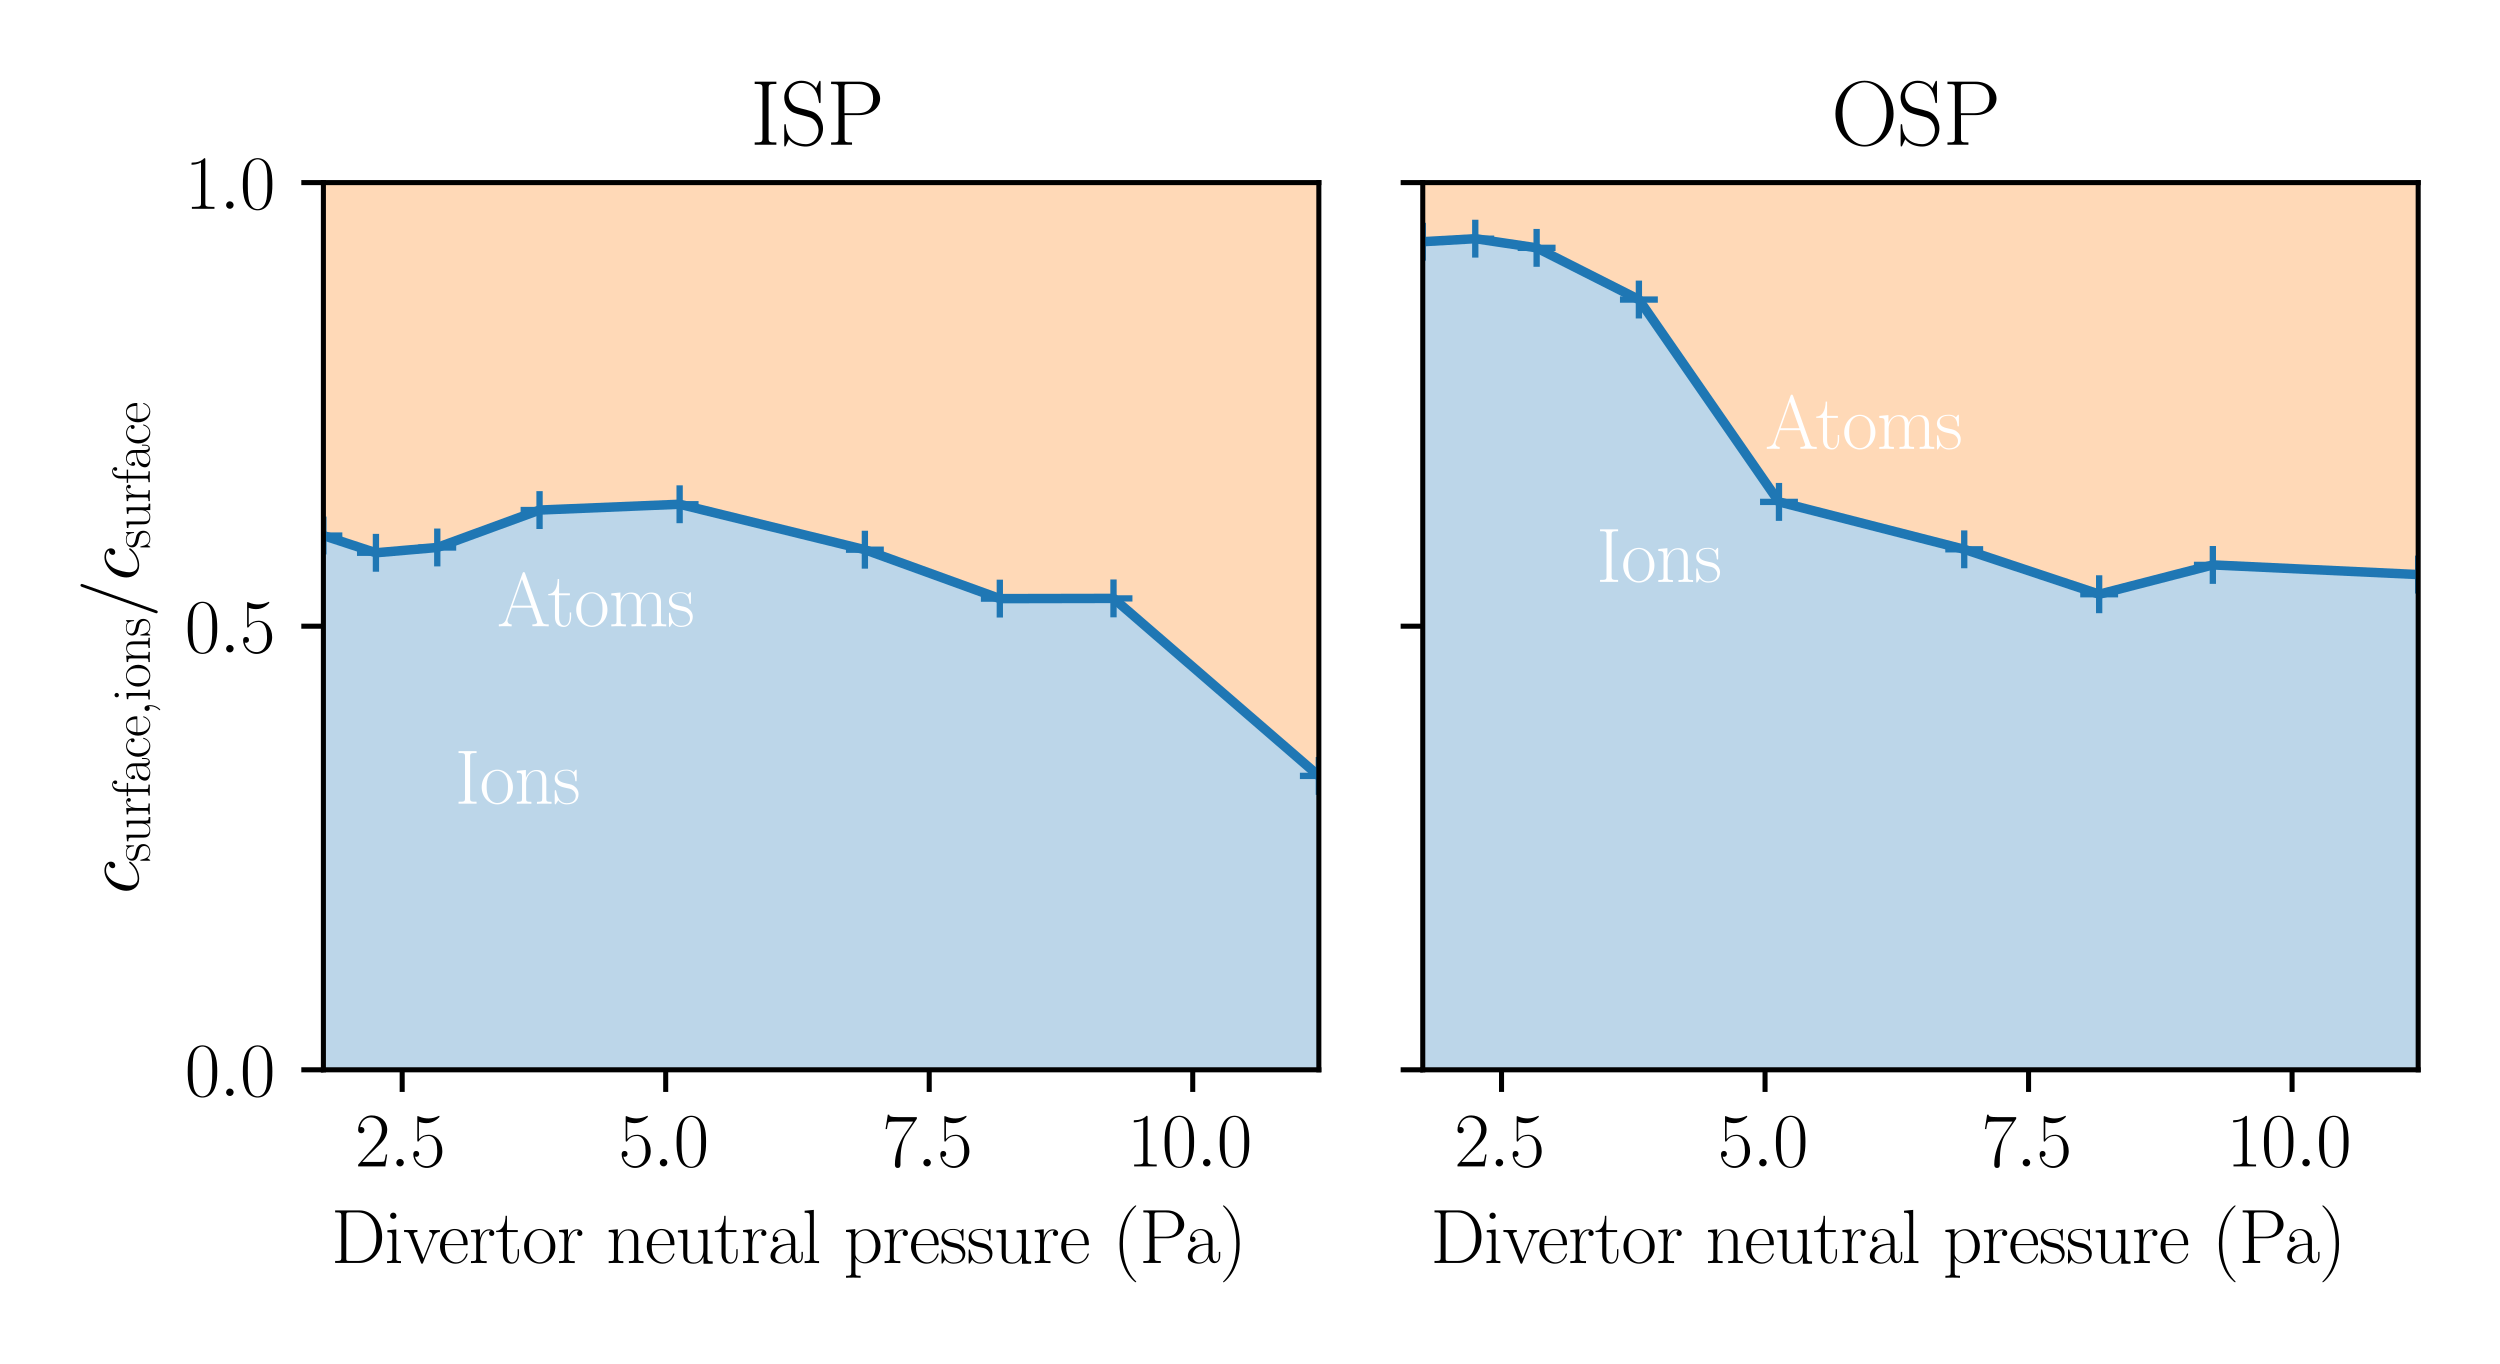 <?xml version="1.0" encoding="utf-8" standalone="no"?>
<!DOCTYPE svg PUBLIC "-//W3C//DTD SVG 1.1//EN"
  "http://www.w3.org/Graphics/SVG/1.1/DTD/svg11.dtd">
<svg height="216pt" version="1.1" viewBox="0 0 396 216" width="396pt" xmlns="http://www.w3.org/2000/svg" xmlns:xlink="http://www.w3.org/1999/xlink">
 <defs>
  <style type="text/css">*{stroke-linecap:butt;stroke-linejoin:round;}</style>
 </defs>
 <g id="figure_1">
  <g id="patch_1">
   <path d="M 0 216 
L 396 216 
L 396 0 
L 0 0 
z
" style="fill:#ffffff;"/>
  </g>
  <g id="axes_1">
   <g id="patch_2">
    <path d="M 51.227 169.458 
L 208.904 169.458 
L 208.904 28.923 
L 51.227 28.923 
z
" style="fill:#ffffff;"/>
   </g>
   <g id="PolyCollection_1">
    <path clip-path="url(#p204544a7d7)" d="M 51.227 84.831 
L 51.227 169.458 
L 59.547 169.458 
L 69.264 169.458 
L 85.464 169.458 
L 107.654 169.458 
L 136.997 169.458 
L 158.371 169.458 
L 176.378 169.458 
L 208.904 169.458 
L 208.904 122.905 
L 208.904 122.905 
L 176.378 94.786 
L 158.371 94.822 
L 136.997 87.073 
L 107.654 79.872 
L 85.464 80.792 
L 69.264 86.721 
L 59.547 87.56 
L 51.227 84.831 
z
" style="fill:#1f77b4;fill-opacity:0.3;"/>
   </g>
   <g id="PolyCollection_2">
    <path clip-path="url(#p204544a7d7)" d="M 51.227 84.831 
L 51.227 28.923 
L 59.547 28.923 
L 69.264 28.923 
L 85.464 28.923 
L 107.654 28.923 
L 136.997 28.923 
L 158.371 28.923 
L 176.378 28.923 
L 208.904 28.923 
L 208.904 122.905 
L 208.904 122.905 
L 176.378 94.786 
L 158.371 94.822 
L 136.997 87.073 
L 107.654 79.872 
L 85.464 80.792 
L 69.264 86.721 
L 59.547 87.56 
L 51.227 84.831 
z
" style="fill:#ff7f0e;fill-opacity:0.3;"/>
   </g>
   <g id="matplotlib.axis_1">
    <g id="xtick_1">
     <g id="line2d_1">
      <defs>
       <path d="M 0 0 
L 0 3.5 
" id="m7d2c491961" style="stroke:#000000;stroke-width:0.8;"/>
      </defs>
      <g>
       <use style="stroke:#000000;stroke-width:0.8;" x="63.706" xlink:href="#m7d2c491961" y="169.458"/>
      </g>
     </g>
     <g id="text_1">
      <!-- $\mathdefault{2.5}$ -->
      <g transform="translate(56.228 184.76)scale(0.12 -0.12)">
       <defs>
        <path d="M 2669 989 
L 2554 989 
C 2490 536 2438 459 2413 420 
C 2381 369 1920 369 1830 369 
L 602 369 
C 832 619 1280 1072 1824 1597 
C 2214 1967 2669 2402 2669 3035 
C 2669 3790 2067 4224 1395 4224 
C 691 4224 262 3604 262 3030 
C 262 2780 448 2748 525 2748 
C 589 2748 781 2787 781 3010 
C 781 3207 614 3264 525 3264 
C 486 3264 448 3258 422 3245 
C 544 3790 915 4058 1306 4058 
C 1862 4058 2227 3617 2227 3035 
C 2227 2479 1901 2000 1536 1584 
L 262 146 
L 262 0 
L 2515 0 
L 2669 989 
z
" id="CMR17-32" transform="scale(0.016)"/>
        <path d="M 1178 307 
C 1178 492 1024 619 870 619 
C 685 619 557 466 557 313 
C 557 128 710 0 864 0 
C 1050 0 1178 153 1178 307 
z
" id="CMMI12-3a" transform="scale(0.016)"/>
        <path d="M 730 3692 
C 794 3666 1056 3584 1325 3584 
C 1920 3584 2246 3911 2432 4100 
C 2432 4157 2432 4192 2394 4192 
C 2387 4192 2374 4192 2323 4163 
C 2099 4058 1837 3973 1517 3973 
C 1325 3973 1037 3999 723 4139 
C 653 4171 640 4171 634 4171 
C 602 4171 595 4164 595 4037 
L 595 2203 
C 595 2089 595 2057 659 2057 
C 691 2057 704 2070 736 2114 
C 941 2401 1222 2522 1542 2522 
C 1766 2522 2246 2382 2246 1289 
C 2246 1085 2246 715 2054 421 
C 1894 159 1645 25 1370 25 
C 947 25 518 320 403 814 
C 429 807 480 795 506 795 
C 589 795 749 840 749 1038 
C 749 1210 627 1280 506 1280 
C 358 1280 262 1190 262 1011 
C 262 454 704 -128 1382 -128 
C 2042 -128 2669 440 2669 1264 
C 2669 2030 2170 2624 1549 2624 
C 1222 2624 947 2503 730 2274 
L 730 3692 
z
" id="CMR17-35" transform="scale(0.016)"/>
       </defs>
       <use transform="scale(0.996)" xlink:href="#CMR17-32"/>
       <use transform="translate(45.69 0)scale(0.996)" xlink:href="#CMMI12-3a"/>
       <use transform="translate(72.788 0)scale(0.996)" xlink:href="#CMR17-35"/>
      </g>
     </g>
    </g>
    <g id="xtick_2">
     <g id="line2d_2">
      <g>
       <use style="stroke:#000000;stroke-width:0.8;" x="105.447" xlink:href="#m7d2c491961" y="169.458"/>
      </g>
     </g>
     <g id="text_2">
      <!-- $\mathdefault{5.0}$ -->
      <g transform="translate(97.968 184.76)scale(0.12 -0.12)">
       <defs>
        <path d="M 2688 2025 
C 2688 2416 2682 3080 2413 3591 
C 2176 4039 1798 4198 1466 4198 
C 1158 4198 768 4058 525 3597 
C 269 3118 243 2524 243 2025 
C 243 1661 250 1106 448 619 
C 723 -39 1216 -128 1466 -128 
C 1760 -128 2208 -7 2470 600 
C 2662 1042 2688 1559 2688 2025 
z
M 1466 -26 
C 1056 -26 813 325 723 812 
C 653 1188 653 1738 653 2096 
C 653 2588 653 2997 736 3387 
C 858 3929 1216 4096 1466 4096 
C 1728 4096 2067 3923 2189 3400 
C 2272 3036 2278 2607 2278 2096 
C 2278 1680 2278 1169 2202 792 
C 2067 95 1690 -26 1466 -26 
z
" id="CMR17-30" transform="scale(0.016)"/>
       </defs>
       <use transform="scale(0.996)" xlink:href="#CMR17-35"/>
       <use transform="translate(45.69 0)scale(0.996)" xlink:href="#CMMI12-3a"/>
       <use transform="translate(72.788 0)scale(0.996)" xlink:href="#CMR17-30"/>
      </g>
     </g>
    </g>
    <g id="xtick_3">
     <g id="line2d_3">
      <g>
       <use style="stroke:#000000;stroke-width:0.8;" x="147.188" xlink:href="#m7d2c491961" y="169.458"/>
      </g>
     </g>
     <g id="text_3">
      <!-- $\mathdefault{7.5}$ -->
      <g transform="translate(139.709 184.76)scale(0.12 -0.12)">
       <defs>
        <path d="M 2886 3941 
L 2886 4081 
L 1382 4081 
C 634 4081 621 4165 595 4288 
L 480 4288 
L 294 3094 
L 410 3094 
C 429 3215 474 3540 550 3661 
C 589 3712 1062 3712 1171 3712 
L 2579 3712 
L 1869 2661 
C 1395 1954 1069 999 1069 165 
C 1069 89 1069 -128 1299 -128 
C 1530 -128 1530 89 1530 171 
L 1530 465 
C 1530 1508 1709 2196 2003 2636 
L 2886 3941 
z
" id="CMR17-37" transform="scale(0.016)"/>
       </defs>
       <use transform="scale(0.996)" xlink:href="#CMR17-37"/>
       <use transform="translate(45.69 0)scale(0.996)" xlink:href="#CMMI12-3a"/>
       <use transform="translate(72.788 0)scale(0.996)" xlink:href="#CMR17-35"/>
      </g>
     </g>
    </g>
    <g id="xtick_4">
     <g id="line2d_4">
      <g>
       <use style="stroke:#000000;stroke-width:0.8;" x="188.928" xlink:href="#m7d2c491961" y="169.458"/>
      </g>
     </g>
     <g id="text_4">
      <!-- $\mathdefault{10.0}$ -->
      <g transform="translate(178.523 184.76)scale(0.12 -0.12)">
       <defs>
        <path d="M 1702 4058 
C 1702 4192 1696 4192 1606 4192 
C 1357 3916 979 3827 621 3827 
C 602 3827 570 3827 563 3808 
C 557 3795 557 3782 557 3648 
C 755 3648 1088 3686 1344 3839 
L 1344 461 
C 1344 236 1331 160 781 160 
L 589 160 
L 589 0 
C 896 0 1216 0 1523 0 
C 1830 0 2150 0 2458 0 
L 2458 160 
L 2266 160 
C 1715 160 1702 230 1702 458 
L 1702 4058 
z
" id="CMR17-31" transform="scale(0.016)"/>
       </defs>
       <use transform="scale(0.996)" xlink:href="#CMR17-31"/>
       <use transform="translate(45.69 0)scale(0.996)" xlink:href="#CMR17-30"/>
       <use transform="translate(91.381 0)scale(0.996)" xlink:href="#CMMI12-3a"/>
       <use transform="translate(118.478 0)scale(0.996)" xlink:href="#CMR17-30"/>
      </g>
     </g>
    </g>
    <g id="text_5">
     <!-- Divertor neutral pressure (Pa) -->
     <g transform="translate(52.45 200.051)scale(0.12 -0.12)">
      <defs>
       <path d="M 333 4352 
L 333 4186 
C 774 4186 845 4186 845 3900 
L 845 452 
C 845 166 774 166 333 166 
L 333 0 
L 2368 0 
C 3398 0 4224 943 4224 2141 
C 4224 3346 3411 4352 2368 4352 
L 333 4352 
z
M 1523 166 
C 1267 166 1254 197 1254 414 
L 1254 3938 
C 1254 4155 1267 4186 1523 4186 
L 2240 4186 
C 2771 4186 3750 3874 3750 2141 
C 3750 1242 3488 879 3366 707 
C 3213 510 2848 166 2240 166 
L 1523 166 
z
" id="CMR17-44" transform="scale(0.016)"/>
       <path d="M 992 3909 
C 992 4049 877 4170 730 4170 
C 589 4170 467 4056 467 3909 
C 467 3769 582 3648 730 3648 
C 870 3648 992 3763 992 3909 
z
M 243 2706 
L 243 2541 
C 602 2541 653 2502 653 2197 
L 653 427 
C 653 184 627 153 218 153 
L 218 -13 
C 371 0 646 0 806 0 
C 960 0 1222 0 1370 -13 
L 1370 153 
C 992 153 979 191 979 420 
L 979 2776 
L 243 2706 
z
" id="CMR17-69" transform="scale(0.016)"/>
       <path d="M 2502 2163 
C 2560 2304 2662 2560 3034 2560 
L 3034 2726 
C 2912 2726 2752 2726 2630 2726 
C 2496 2726 2285 2726 2157 2732 
L 2157 2566 
C 2317 2553 2406 2477 2406 2311 
C 2406 2253 2406 2240 2368 2151 
L 1664 377 
L 902 2286 
C 864 2369 864 2381 864 2407 
C 864 2560 1075 2560 1171 2560 
L 1171 2732 
C 1018 2726 736 2726 576 2726 
C 403 2726 205 2726 64 2732 
L 64 2560 
C 307 2560 442 2560 518 2362 
L 1446 44 
C 1485 -51 1491 -64 1549 -64 
C 1606 -64 1613 -51 1651 44 
L 2502 2163 
z
" id="CMR17-76" transform="scale(0.016)"/>
       <path d="M 2438 1472 
C 2464 1498 2464 1511 2464 1576 
C 2464 2238 2118 2816 1389 2816 
C 710 2816 173 2169 173 1383 
C 173 551 781 -64 1459 -64 
C 2176 -64 2458 607 2458 740 
C 2458 784 2419 784 2406 784 
C 2362 784 2355 771 2330 696 
C 2189 265 1837 51 1504 51 
C 1229 51 954 203 781 480 
C 582 803 582 1176 582 1472 
L 2438 1472 
z
M 589 1568 
C 634 2505 1126 2714 1382 2714 
C 1818 2714 2112 2297 2118 1568 
L 589 1568 
z
" id="CMR17-65" transform="scale(0.016)"/>
       <path d="M 960 1497 
C 960 2112 1222 2688 1702 2688 
C 1747 2688 1792 2682 1837 2662 
C 1837 2662 1696 2617 1696 2452 
C 1696 2298 1818 2234 1914 2234 
C 1990 2234 2131 2279 2131 2458 
C 2131 2663 1926 2790 1709 2790 
C 1222 2790 1011 2317 947 2093 
L 941 2093 
L 941 2790 
L 198 2720 
L 198 2554 
C 576 2554 634 2515 634 2208 
L 634 428 
C 634 184 608 153 198 153 
L 198 -13 
C 352 0 646 0 813 0 
C 998 0 1325 0 1498 -13 
L 1498 153 
C 1037 153 960 153 960 440 
L 960 1497 
z
" id="CMR17-72" transform="scale(0.016)"/>
       <path d="M 966 2560 
L 1862 2560 
L 1862 2725 
L 966 2725 
L 966 3904 
L 851 3904 
C 838 3245 614 2668 70 2668 
L 70 2560 
L 627 2560 
L 627 771 
C 627 650 627 -64 1370 -64 
C 1747 -64 1965 306 1965 777 
L 1965 1140 
L 1850 1140 
L 1850 783 
C 1850 344 1677 51 1408 51 
C 1222 51 966 178 966 758 
L 966 2560 
z
" id="CMR17-74" transform="scale(0.016)"/>
       <path d="M 2758 1356 
C 2758 2176 2163 2816 1466 2816 
C 768 2816 173 2176 173 1356 
C 173 551 768 -64 1466 -64 
C 2163 -64 2758 551 2758 1356 
z
M 1466 51 
C 1165 51 909 230 762 480 
C 602 767 582 1126 582 1408 
C 582 1677 595 2010 762 2298 
C 890 2509 1139 2714 1466 2714 
C 1754 2714 1997 2554 2150 2330 
C 2349 2029 2349 1607 2349 1408 
C 2349 1158 2336 775 2163 467 
C 1984 173 1709 51 1466 51 
z
" id="CMR17-6f" transform="scale(0.016)"/>
       <path d="M 2656 1933 
C 2656 2259 2592 2790 1837 2790 
C 1331 2790 1069 2400 973 2144 
L 966 2144 
L 966 2790 
L 211 2720 
L 211 2554 
C 589 2554 646 2515 646 2208 
L 646 428 
C 646 184 621 153 211 153 
L 211 -13 
C 365 0 646 0 813 0 
C 979 0 1267 0 1421 -13 
L 1421 153 
C 1011 153 986 178 986 428 
L 986 1658 
C 986 2247 1344 2688 1792 2688 
C 2266 2688 2317 2266 2317 1958 
L 2317 428 
C 2317 184 2291 153 1882 153 
L 1882 -13 
C 2035 0 2317 0 2483 0 
C 2650 0 2938 0 3091 -13 
L 3091 153 
C 2682 153 2656 178 2656 428 
L 2656 1933 
z
" id="CMR17-6e" transform="scale(0.016)"/>
       <path d="M 1882 2693 
L 1882 2528 
C 2259 2528 2317 2489 2317 2186 
L 2317 1032 
C 2317 500 2029 38 1555 38 
C 1030 38 986 348 986 678 
L 986 2763 
L 211 2693 
L 211 2528 
C 467 2528 640 2528 646 2274 
L 646 1058 
C 646 633 646 361 813 183 
C 896 101 1056 -64 1517 -64 
C 2061 -64 2272 377 2323 506 
L 2330 506 
L 2330 -63 
L 3091 -63 
L 3091 128 
C 2714 128 2656 166 2656 473 
L 2656 2763 
L 1882 2693 
z
" id="CMR17-75" transform="scale(0.016)"/>
       <path d="M 2304 1653 
C 2304 2072 2304 2294 2035 2543 
C 1798 2752 1523 2816 1306 2816 
C 800 2816 435 2407 435 1971 
C 435 1728 627 1728 666 1728 
C 749 1728 896 1778 896 1954 
C 896 2112 774 2181 666 2181 
C 640 2181 608 2174 589 2168 
C 723 2592 1069 2714 1293 2714 
C 1613 2714 1965 2429 1965 1885 
L 1965 1600 
C 1587 1600 1133 1549 774 1357 
C 371 1133 256 813 256 570 
C 256 77 832 -64 1171 -64 
C 1523 -64 1850 139 1990 511 
C 2003 233 2182 -18 2464 -18 
C 2598 -18 2938 70 2938 567 
L 2938 920 
L 2822 920 
L 2822 562 
C 2822 178 2650 128 2566 128 
C 2304 128 2304 458 2304 738 
L 2304 1653 
z
M 1965 870 
C 1965 317 1568 38 1216 38 
C 896 38 646 275 646 570 
C 646 761 730 1100 1101 1305 
C 1408 1478 1760 1504 1965 1504 
L 1965 870 
z
" id="CMR17-61" transform="scale(0.016)"/>
       <path d="M 979 4396 
L 218 4326 
L 218 4160 
C 595 4160 653 4122 653 3817 
L 653 426 
C 653 184 627 153 218 153 
L 218 -13 
C 371 0 653 0 813 0 
C 979 0 1261 0 1414 -13 
L 1414 153 
C 1005 153 979 178 979 426 
L 979 4396 
z
" id="CMR17-6c" transform="scale(0.016)"/>
       <path d="M 1408 -1063 
C 998 -1063 973 -1037 973 -789 
L 973 402 
C 1158 134 1427 -38 1766 -38 
C 2406 -38 3053 523 3053 1388 
C 3053 2191 2496 2802 1837 2802 
C 1453 2802 1139 2592 960 2338 
L 960 2802 
L 198 2732 
L 198 2567 
C 576 2567 634 2528 634 2223 
L 634 -789 
C 634 -1031 608 -1063 198 -1063 
L 198 -1228 
C 352 -1216 634 -1216 800 -1216 
C 966 -1216 1254 -1216 1408 -1228 
L 1408 -1063 
z
M 973 2012 
C 973 2102 973 2235 1222 2471 
C 1254 2497 1472 2688 1792 2688 
C 2259 2688 2643 2108 2643 1382 
C 2643 656 2234 64 1728 64 
C 1498 64 1248 172 1056 472 
C 973 612 973 650 973 752 
L 973 2012 
z
" id="CMR17-70" transform="scale(0.016)"/>
       <path d="M 1978 2697 
C 1978 2813 1971 2819 1933 2819 
C 1907 2819 1901 2813 1824 2717 
C 1805 2691 1747 2626 1728 2601 
C 1523 2819 1235 2819 1126 2819 
C 416 2819 160 2447 160 2076 
C 160 1498 813 1365 998 1325 
C 1402 1243 1542 1217 1677 1101 
C 1760 1025 1901 884 1901 654 
C 1901 384 1747 38 1158 38 
C 602 38 403 460 288 1021 
C 269 1110 269 1117 218 1117 
C 166 1117 160 1110 160 983 
L 160 63 
C 160 -51 166 -58 205 -58 
C 237 -58 243 -51 275 0 
C 314 57 410 211 448 276 
C 576 103 800 -64 1158 -64 
C 1792 -64 2131 283 2131 784 
C 2131 1112 1958 1285 1875 1362 
C 1683 1561 1459 1606 1190 1657 
C 838 1735 390 1825 390 2217 
C 390 2383 480 2737 1126 2737 
C 1811 2737 1850 2094 1862 1888 
C 1869 1856 1901 1849 1920 1849 
C 1978 1849 1978 1869 1978 1978 
L 1978 2697 
z
" id="CMR17-73" transform="scale(0.016)"/>
       <path d="M 1958 -1561 
C 1958 -1555 1958 -1542 1939 -1523 
C 1645 -1224 858 -407 858 1581 
C 858 3569 1632 4379 1946 4697 
C 1946 4704 1958 4717 1958 4736 
C 1958 4755 1939 4768 1914 4768 
C 1843 4768 1299 4296 986 3594 
C 666 2887 576 2199 576 1588 
C 576 1128 621 351 1005 -471 
C 1312 -1135 1837 -1600 1914 -1600 
C 1946 -1600 1958 -1587 1958 -1561 
z
" id="CMR17-28" transform="scale(0.016)"/>
       <path d="M 1267 2042 
L 2291 2042 
C 3117 2042 3718 2578 3718 3184 
C 3718 3791 3130 4352 2291 4352 
L 333 4352 
L 333 4186 
C 774 4186 845 4186 845 3899 
L 845 446 
C 845 160 774 160 333 160 
L 333 0 
C 518 0 858 0 1056 0 
C 1254 0 1594 0 1779 0 
L 1779 160 
C 1338 160 1267 160 1267 446 
L 1267 2042 
z
M 1254 2176 
L 1254 3938 
C 1254 4155 1267 4186 1523 4186 
L 2170 4186 
C 2995 4186 3232 3714 3232 3184 
C 3232 2604 2950 2176 2170 2176 
L 1254 2176 
z
" id="CMR17-50" transform="scale(0.016)"/>
       <path d="M 1683 1581 
C 1683 2040 1638 2817 1254 3639 
C 947 4303 422 4768 346 4768 
C 326 4768 301 4761 301 4729 
C 301 4717 307 4710 314 4697 
C 621 4378 1402 3568 1402 1584 
C 1402 -407 627 -1217 314 -1537 
C 307 -1549 301 -1556 301 -1568 
C 301 -1600 326 -1600 346 -1600 
C 416 -1600 960 -1128 1274 -426 
C 1594 281 1683 969 1683 1581 
z
" id="CMR17-29" transform="scale(0.016)"/>
      </defs>
      <use transform="scale(0.996)" xlink:href="#CMR17-44"/>
      <use transform="translate(70.394 0)scale(0.996)" xlink:href="#CMR17-69"/>
      <use transform="translate(95.265 0)scale(0.996)" xlink:href="#CMR17-76"/>
      <use transform="translate(140.955 0)scale(0.996)" xlink:href="#CMR17-65"/>
      <use transform="translate(181.441 0)scale(0.996)" xlink:href="#CMR17-72"/>
      <use transform="translate(216.722 0)scale(0.996)" xlink:href="#CMR17-74"/>
      <use transform="translate(252.002 0)scale(0.996)" xlink:href="#CMR17-6f"/>
      <use transform="translate(297.693 0)scale(0.996)" xlink:href="#CMR17-72"/>
      <use transform="translate(363.049 0)scale(0.996)" xlink:href="#CMR17-6e"/>
      <use transform="translate(413.945 0)scale(0.996)" xlink:href="#CMR17-65"/>
      <use transform="translate(454.431 0)scale(0.996)" xlink:href="#CMR17-75"/>
      <use transform="translate(505.326 0)scale(0.996)" xlink:href="#CMR17-74"/>
      <use transform="translate(540.607 0)scale(0.996)" xlink:href="#CMR17-72"/>
      <use transform="translate(575.887 0)scale(0.996)" xlink:href="#CMR17-61"/>
      <use transform="translate(621.578 0)scale(0.996)" xlink:href="#CMR17-6c"/>
      <use transform="translate(676.525 0)scale(0.996)" xlink:href="#CMR17-70"/>
      <use transform="translate(727.42 0)scale(0.996)" xlink:href="#CMR17-72"/>
      <use transform="translate(762.701 0)scale(0.996)" xlink:href="#CMR17-65"/>
      <use transform="translate(803.187 0)scale(0.996)" xlink:href="#CMR17-73"/>
      <use transform="translate(838.988 0)scale(0.996)" xlink:href="#CMR17-73"/>
      <use transform="translate(874.789 0)scale(0.996)" xlink:href="#CMR17-75"/>
      <use transform="translate(925.685 0)scale(0.996)" xlink:href="#CMR17-72"/>
      <use transform="translate(960.966 0)scale(0.996)" xlink:href="#CMR17-65"/>
      <use transform="translate(1031.527 0)scale(0.996)" xlink:href="#CMR17-28"/>
      <use transform="translate(1066.808 0)scale(0.996)" xlink:href="#CMR17-50"/>
      <use transform="translate(1126.792 0)scale(0.996)" xlink:href="#CMR17-61"/>
      <use transform="translate(1172.482 0)scale(0.996)" xlink:href="#CMR17-29"/>
     </g>
    </g>
   </g>
   <g id="matplotlib.axis_2">
    <g id="ytick_1">
     <g id="line2d_5">
      <defs>
       <path d="M 0 0 
L -3.5 0 
" id="ma033972c8a" style="stroke:#000000;stroke-width:0.8;"/>
      </defs>
      <g>
       <use style="stroke:#000000;stroke-width:0.8;" x="51.227" xlink:href="#ma033972c8a" y="169.458"/>
      </g>
     </g>
     <g id="text_6">
      <!-- $\mathdefault{0.0}$ -->
      <g transform="translate(29.269 173.609)scale(0.12 -0.12)">
       <use transform="scale(0.996)" xlink:href="#CMR17-30"/>
       <use transform="translate(45.69 0)scale(0.996)" xlink:href="#CMMI12-3a"/>
       <use transform="translate(72.788 0)scale(0.996)" xlink:href="#CMR17-30"/>
      </g>
     </g>
    </g>
    <g id="ytick_2">
     <g id="line2d_6">
      <g>
       <use style="stroke:#000000;stroke-width:0.8;" x="51.227" xlink:href="#ma033972c8a" y="99.19"/>
      </g>
     </g>
     <g id="text_7">
      <!-- $\mathdefault{0.5}$ -->
      <g transform="translate(29.269 103.341)scale(0.12 -0.12)">
       <use transform="scale(0.996)" xlink:href="#CMR17-30"/>
       <use transform="translate(45.69 0)scale(0.996)" xlink:href="#CMMI12-3a"/>
       <use transform="translate(72.788 0)scale(0.996)" xlink:href="#CMR17-35"/>
      </g>
     </g>
    </g>
    <g id="ytick_3">
     <g id="line2d_7">
      <g>
       <use style="stroke:#000000;stroke-width:0.8;" x="51.227" xlink:href="#ma033972c8a" y="28.923"/>
      </g>
     </g>
     <g id="text_8">
      <!-- $\mathdefault{1.0}$ -->
      <g transform="translate(29.269 33.074)scale(0.12 -0.12)">
       <use transform="scale(0.996)" xlink:href="#CMR17-31"/>
       <use transform="translate(45.69 0)scale(0.996)" xlink:href="#CMMI12-3a"/>
       <use transform="translate(72.788 0)scale(0.996)" xlink:href="#CMR17-30"/>
      </g>
     </g>
    </g>
    <g id="text_9">
     <!-- $c_{\mathrm{surface}, \mathrm{ions}} / c_\mathrm{surface}$ -->
     <g transform="translate(21.926 141.59)rotate(-90)scale(0.12 -0.12)">
      <defs>
       <path d="M 2502 2431 
C 2381 2431 2323 2431 2234 2355 
C 2195 2323 2125 2227 2125 2125 
C 2125 1997 2221 1920 2342 1920 
C 2496 1920 2669 2044 2669 2292 
C 2669 2588 2374 2816 1933 2816 
C 1094 2816 256 1903 256 996 
C 256 441 602 -64 1254 -64 
C 2125 -64 2675 622 2675 706 
C 2675 744 2637 776 2611 776 
C 2592 776 2586 770 2528 713 
C 2118 162 1510 64 1267 64 
C 826 64 685 446 685 764 
C 685 988 794 1605 1024 2039 
C 1190 2338 1536 2682 1939 2682 
C 2022 2682 2374 2682 2502 2431 
z
" id="CMMI12-63" transform="scale(0.016)"/>
       <path d="M 979 2560 
L 1709 2560 
L 1709 2725 
L 966 2725 
L 966 3494 
C 966 4022 1235 4352 1510 4352 
C 1594 4352 1690 4327 1754 4282 
C 1702 4269 1568 4225 1568 4067 
C 1568 3901 1696 3850 1786 3850 
C 1875 3850 2003 3901 2003 4067 
C 2003 4308 1773 4454 1517 4454 
C 1152 4454 653 4156 653 3481 
L 653 2725 
L 141 2725 
L 141 2560 
L 653 2560 
L 653 427 
C 653 184 627 153 218 153 
L 218 -13 
C 371 0 666 0 832 0 
C 1018 0 1344 0 1517 -13 
L 1517 153 
C 1056 153 979 153 979 439 
L 979 2560 
z
" id="CMR17-66" transform="scale(0.016)"/>
       <path d="M 2234 2240 
C 2112 2240 1933 2240 1933 2017 
C 1933 1838 2080 1787 2163 1787 
C 2208 1787 2394 1807 2394 2024 
C 2394 2467 1958 2803 1466 2803 
C 787 2803 211 2178 211 1363 
C 211 516 813 -64 1466 -64 
C 2259 -64 2458 677 2458 748 
C 2458 774 2451 793 2406 793 
C 2362 793 2355 787 2330 703 
C 2163 180 1798 51 1523 51 
C 1114 51 621 427 621 1369 
C 621 2338 1094 2688 1472 2688 
C 1722 2688 2093 2573 2234 2240 
z
" id="CMR17-63" transform="scale(0.016)"/>
       <path d="M 1248 -31 
C 1248 343 1126 619 864 619 
C 659 619 557 453 557 313 
C 557 172 653 0 870 0 
C 954 0 1024 26 1082 83 
C 1094 96 1101 96 1107 96 
C 1120 96 1120 5 1120 -27 
C 1120 -240 1082 -659 710 -1080 
C 640 -1157 640 -1170 640 -1183 
C 640 -1216 672 -1248 704 -1248 
C 755 -1248 1248 -771 1248 -31 
z
" id="CMMI12-3b" transform="scale(0.016)"/>
       <path d="M 2746 4562 
C 2746 4569 2784 4666 2784 4678 
C 2784 4755 2720 4800 2669 4800 
C 2637 4800 2579 4800 2528 4659 
L 384 -1363 
C 384 -1370 346 -1465 346 -1478 
C 346 -1555 410 -1600 461 -1600 
C 499 -1600 557 -1593 602 -1459 
L 2746 4562 
z
" id="CMMI12-3d" transform="scale(0.016)"/>
      </defs>
      <use transform="scale(0.996)" xlink:href="#CMMI12-63"/>
      <use transform="translate(41.983 -14.944)scale(0.697)" xlink:href="#CMR17-73"/>
      <use transform="translate(67.044 -14.944)scale(0.697)" xlink:href="#CMR17-75"/>
      <use transform="translate(102.671 -14.944)scale(0.697)" xlink:href="#CMR17-72"/>
      <use transform="translate(127.367 -14.944)scale(0.697)" xlink:href="#CMR17-66"/>
      <use transform="translate(146.598 -14.944)scale(0.697)" xlink:href="#CMR17-61"/>
      <use transform="translate(178.582 -14.944)scale(0.697)" xlink:href="#CMR17-63"/>
      <use transform="translate(206.921 -14.944)scale(0.697)" xlink:href="#CMR17-65"/>
      <use transform="translate(235.261 -14.944)scale(0.697)" xlink:href="#CMMI12-3b"/>
      <use transform="translate(254.229 -14.944)scale(0.697)" xlink:href="#CMR17-69"/>
      <use transform="translate(271.639 -14.944)scale(0.697)" xlink:href="#CMR17-6f"/>
      <use transform="translate(303.622 -14.944)scale(0.697)" xlink:href="#CMR17-6e"/>
      <use transform="translate(339.249 -14.944)scale(0.697)" xlink:href="#CMR17-73"/>
      <use transform="translate(364.808 0)scale(0.996)" xlink:href="#CMMI12-3d"/>
      <use transform="translate(413.583 0)scale(0.996)" xlink:href="#CMMI12-63"/>
      <use transform="translate(455.566 -14.944)scale(0.697)" xlink:href="#CMR17-73"/>
      <use transform="translate(480.627 -14.944)scale(0.697)" xlink:href="#CMR17-75"/>
      <use transform="translate(516.253 -14.944)scale(0.697)" xlink:href="#CMR17-72"/>
      <use transform="translate(540.95 -14.944)scale(0.697)" xlink:href="#CMR17-66"/>
      <use transform="translate(560.181 -14.944)scale(0.697)" xlink:href="#CMR17-61"/>
      <use transform="translate(592.164 -14.944)scale(0.697)" xlink:href="#CMR17-63"/>
      <use transform="translate(620.504 -14.944)scale(0.697)" xlink:href="#CMR17-65"/>
     </g>
    </g>
   </g>
   <g id="line2d_8">
    <path clip-path="url(#p204544a7d7)" d="M 51.227 84.831 
L 59.547 87.56 
L 69.264 86.721 
L 85.464 80.792 
L 107.654 79.872 
L 136.997 87.073 
L 158.371 94.822 
L 176.378 94.786 
L 208.904 122.905 
" style="fill:none;stroke:#1f77b4;stroke-linecap:square;stroke-width:1.5;"/>
    <defs>
     <path d="M -3 0 
L 3 0 
M 0 3 
L 0 -3 
" id="m35eb3060f0" style="stroke:#1f77b4;"/>
    </defs>
    <g clip-path="url(#p204544a7d7)">
     <use style="fill:#1f77b4;stroke:#1f77b4;" x="51.227" xlink:href="#m35eb3060f0" y="84.831"/>
     <use style="fill:#1f77b4;stroke:#1f77b4;" x="59.547" xlink:href="#m35eb3060f0" y="87.56"/>
     <use style="fill:#1f77b4;stroke:#1f77b4;" x="69.264" xlink:href="#m35eb3060f0" y="86.721"/>
     <use style="fill:#1f77b4;stroke:#1f77b4;" x="85.464" xlink:href="#m35eb3060f0" y="80.792"/>
     <use style="fill:#1f77b4;stroke:#1f77b4;" x="107.654" xlink:href="#m35eb3060f0" y="79.872"/>
     <use style="fill:#1f77b4;stroke:#1f77b4;" x="136.997" xlink:href="#m35eb3060f0" y="87.073"/>
     <use style="fill:#1f77b4;stroke:#1f77b4;" x="158.371" xlink:href="#m35eb3060f0" y="94.822"/>
     <use style="fill:#1f77b4;stroke:#1f77b4;" x="176.378" xlink:href="#m35eb3060f0" y="94.786"/>
     <use style="fill:#1f77b4;stroke:#1f77b4;" x="208.904" xlink:href="#m35eb3060f0" y="122.905"/>
    </g>
   </g>
   <g id="patch_3">
    <path d="M 51.227 169.458 
L 51.227 28.923 
" style="fill:none;stroke:#000000;stroke-linecap:square;stroke-linejoin:miter;stroke-width:0.8;"/>
   </g>
   <g id="patch_4">
    <path d="M 208.904 169.458 
L 208.904 28.923 
" style="fill:none;stroke:#000000;stroke-linecap:square;stroke-linejoin:miter;stroke-width:0.8;"/>
   </g>
   <g id="patch_5">
    <path d="M 51.227 169.458 
L 208.904 169.458 
" style="fill:none;stroke:#000000;stroke-linecap:square;stroke-linejoin:miter;stroke-width:0.8;"/>
   </g>
   <g id="patch_6">
    <path d="M 51.227 28.923 
L 208.904 28.923 
" style="fill:none;stroke:#000000;stroke-linecap:square;stroke-linejoin:miter;stroke-width:0.8;"/>
   </g>
   <g id="text_10">
    <!-- Ions -->
    <g style="fill:#ffffff;" transform="translate(72.055 127.297)scale(0.12 -0.12)">
     <defs>
      <path d="M 1261 3905 
C 1261 4192 1338 4192 1798 4192 
L 1798 4352 
C 1594 4352 1267 4352 1050 4352 
C 832 4352 506 4352 301 4352 
L 301 4192 
C 762 4192 838 4192 838 3905 
L 838 447 
C 838 160 762 160 301 160 
L 301 0 
C 506 0 832 0 1050 0 
C 1267 0 1594 0 1798 0 
L 1798 160 
C 1338 160 1261 160 1261 447 
L 1261 3905 
z
" id="CMR17-49" transform="scale(0.016)"/>
     </defs>
     <use transform="scale(0.996)" xlink:href="#CMR17-49"/>
     <use transform="translate(32.638 0)scale(0.996)" xlink:href="#CMR17-6f"/>
     <use transform="translate(78.329 0)scale(0.996)" xlink:href="#CMR17-6e"/>
     <use transform="translate(129.224 0)scale(0.996)" xlink:href="#CMR17-73"/>
    </g>
   </g>
   <g id="text_11">
    <!-- Atoms -->
    <g style="fill:#ffffff;" transform="translate(78.733 99.19)scale(0.12 -0.12)">
     <defs>
      <path d="M 2323 4378 
C 2291 4461 2278 4480 2214 4480 
C 2150 4480 2138 4461 2106 4378 
L 749 566 
C 627 223 371 153 147 153 
L 147 -13 
C 262 0 518 0 640 0 
C 800 0 1056 0 1210 -13 
L 1210 153 
C 909 153 864 361 864 439 
C 864 497 877 530 890 569 
L 1229 1536 
L 2906 1536 
L 3290 442 
C 3322 365 3322 352 3322 327 
C 3322 153 3046 153 2925 153 
L 2925 0 
C 3110 0 3443 0 3642 0 
C 3808 0 4128 0 4282 -13 
L 4282 153 
C 3942 153 3827 153 3744 387 
L 2323 4378 
z
M 2067 3893 
L 2848 1702 
L 1286 1702 
L 2067 3893 
z
" id="CMR17-41" transform="scale(0.016)"/>
      <path d="M 4326 1933 
C 4326 2252 4269 2790 3507 2790 
C 3072 2790 2771 2496 2656 2151 
L 2650 2151 
C 2573 2676 2195 2790 1837 2790 
C 1331 2790 1069 2400 973 2144 
L 966 2144 
L 966 2790 
L 211 2720 
L 211 2554 
C 589 2554 646 2515 646 2208 
L 646 428 
C 646 184 621 153 211 153 
L 211 -13 
C 365 0 646 0 813 0 
C 979 0 1267 0 1421 -13 
L 1421 153 
C 1011 153 986 178 986 428 
L 986 1658 
C 986 2247 1344 2688 1792 2688 
C 2266 2688 2317 2266 2317 1958 
L 2317 428 
C 2317 184 2291 153 1882 153 
L 1882 -13 
C 2035 0 2317 0 2483 0 
C 2650 0 2938 0 3091 -13 
L 3091 153 
C 2682 153 2656 178 2656 428 
L 2656 1658 
C 2656 2247 3014 2688 3462 2688 
C 3936 2688 3987 2266 3987 1958 
L 3987 428 
C 3987 184 3962 153 3552 153 
L 3552 -13 
C 3706 0 3987 0 4154 0 
C 4320 0 4608 0 4762 -13 
L 4762 153 
C 4352 153 4326 178 4326 428 
L 4326 1933 
z
" id="CMR17-6d" transform="scale(0.016)"/>
     </defs>
     <use transform="scale(0.996)" xlink:href="#CMR17-41"/>
     <use transform="translate(66.47 0)scale(0.996)" xlink:href="#CMR17-74"/>
     <use transform="translate(101.751 0)scale(0.996)" xlink:href="#CMR17-6f"/>
     <use transform="translate(147.441 0)scale(0.996)" xlink:href="#CMR17-6d"/>
     <use transform="translate(224.361 0)scale(0.996)" xlink:href="#CMR17-73"/>
    </g>
   </g>
   <g id="text_12">
    <!-- ISP -->
    <g transform="translate(118.851 22.923)scale(0.144 -0.144)">
     <defs>
      <path d="M 2803 4290 
C 2803 4404 2797 4411 2758 4411 
C 2720 4411 2707 4385 2682 4328 
L 2490 3907 
C 2246 4257 1875 4416 1472 4416 
C 819 4416 294 3901 294 3253 
C 294 3056 339 2776 557 2510 
C 794 2218 1018 2167 1530 2033 
C 1722 1982 2042 1899 2106 1874 
C 2470 1722 2662 1341 2662 985 
C 2662 527 2336 38 1779 38 
C 1094 38 454 419 410 1311 
C 403 1413 397 1419 352 1419 
C 301 1419 294 1413 294 1285 
L 294 -1 
C 294 -115 301 -122 339 -122 
C 384 -122 397 -90 486 108 
C 493 127 493 140 614 381 
C 934 -39 1472 -128 1779 -128 
C 2477 -128 2970 451 2970 1124 
C 2970 1454 2848 1708 2778 1823 
C 2509 2230 2221 2306 1914 2382 
C 1869 2402 1856 2402 1498 2490 
C 1152 2579 1005 2624 845 2796 
C 666 2992 602 3196 602 3399 
C 602 3812 934 4263 1478 4263 
C 2157 4263 2579 3786 2675 2993 
C 2694 2878 2701 2872 2746 2872 
C 2803 2872 2803 2891 2803 2999 
L 2803 4290 
z
" id="CMR17-53" transform="scale(0.016)"/>
     </defs>
     <use transform="scale(0.996)" xlink:href="#CMR17-49"/>
     <use transform="translate(32.638 0)scale(0.996)" xlink:href="#CMR17-53"/>
     <use transform="translate(83.534 0)scale(0.996)" xlink:href="#CMR17-50"/>
    </g>
   </g>
  </g>
  <g id="axes_2">
   <g id="patch_7">
    <path d="M 225.364 169.458 
L 383.04 169.458 
L 383.04 28.923 
L 225.364 28.923 
z
" style="fill:#ffffff;"/>
   </g>
   <g id="PolyCollection_3">
    <path clip-path="url(#p5b4069bfc7)" d="M 225.364 38.287 
L 225.364 169.458 
L 233.683 169.458 
L 243.401 169.458 
L 259.601 169.458 
L 281.79 169.458 
L 311.133 169.458 
L 332.507 169.458 
L 350.514 169.458 
L 383.04 169.458 
L 383.04 91.012 
L 383.04 91.012 
L 350.514 89.483 
L 332.507 94.126 
L 311.133 87.01 
L 281.79 79.501 
L 259.601 47.45 
L 243.401 39.259 
L 233.683 37.807 
L 225.364 38.287 
z
" style="fill:#1f77b4;fill-opacity:0.3;"/>
   </g>
   <g id="PolyCollection_4">
    <path clip-path="url(#p5b4069bfc7)" d="M 225.364 38.287 
L 225.364 28.923 
L 233.683 28.923 
L 243.401 28.923 
L 259.601 28.923 
L 281.79 28.923 
L 311.133 28.923 
L 332.507 28.923 
L 350.514 28.923 
L 383.04 28.923 
L 383.04 91.012 
L 383.04 91.012 
L 350.514 89.483 
L 332.507 94.126 
L 311.133 87.01 
L 281.79 79.501 
L 259.601 47.45 
L 243.401 39.259 
L 233.683 37.807 
L 225.364 38.287 
z
" style="fill:#ff7f0e;fill-opacity:0.3;"/>
   </g>
   <g id="matplotlib.axis_3">
    <g id="xtick_5">
     <g id="line2d_9">
      <g>
       <use style="stroke:#000000;stroke-width:0.8;" x="237.843" xlink:href="#m7d2c491961" y="169.458"/>
      </g>
     </g>
     <g id="text_13">
      <!-- $\mathdefault{2.5}$ -->
      <g transform="translate(230.364 184.76)scale(0.12 -0.12)">
       <use transform="scale(0.996)" xlink:href="#CMR17-32"/>
       <use transform="translate(45.69 0)scale(0.996)" xlink:href="#CMMI12-3a"/>
       <use transform="translate(72.788 0)scale(0.996)" xlink:href="#CMR17-35"/>
      </g>
     </g>
    </g>
    <g id="xtick_6">
     <g id="line2d_10">
      <g>
       <use style="stroke:#000000;stroke-width:0.8;" x="279.584" xlink:href="#m7d2c491961" y="169.458"/>
      </g>
     </g>
     <g id="text_14">
      <!-- $\mathdefault{5.0}$ -->
      <g transform="translate(272.105 184.76)scale(0.12 -0.12)">
       <use transform="scale(0.996)" xlink:href="#CMR17-35"/>
       <use transform="translate(45.69 0)scale(0.996)" xlink:href="#CMMI12-3a"/>
       <use transform="translate(72.788 0)scale(0.996)" xlink:href="#CMR17-30"/>
      </g>
     </g>
    </g>
    <g id="xtick_7">
     <g id="line2d_11">
      <g>
       <use style="stroke:#000000;stroke-width:0.8;" x="321.324" xlink:href="#m7d2c491961" y="169.458"/>
      </g>
     </g>
     <g id="text_15">
      <!-- $\mathdefault{7.5}$ -->
      <g transform="translate(313.845 184.76)scale(0.12 -0.12)">
       <use transform="scale(0.996)" xlink:href="#CMR17-37"/>
       <use transform="translate(45.69 0)scale(0.996)" xlink:href="#CMMI12-3a"/>
       <use transform="translate(72.788 0)scale(0.996)" xlink:href="#CMR17-35"/>
      </g>
     </g>
    </g>
    <g id="xtick_8">
     <g id="line2d_12">
      <g>
       <use style="stroke:#000000;stroke-width:0.8;" x="363.065" xlink:href="#m7d2c491961" y="169.458"/>
      </g>
     </g>
     <g id="text_16">
      <!-- $\mathdefault{10.0}$ -->
      <g transform="translate(352.659 184.76)scale(0.12 -0.12)">
       <use transform="scale(0.996)" xlink:href="#CMR17-31"/>
       <use transform="translate(45.69 0)scale(0.996)" xlink:href="#CMR17-30"/>
       <use transform="translate(91.381 0)scale(0.996)" xlink:href="#CMMI12-3a"/>
       <use transform="translate(118.478 0)scale(0.996)" xlink:href="#CMR17-30"/>
      </g>
     </g>
    </g>
    <g id="text_17">
     <!-- Divertor neutral pressure (Pa) -->
     <g transform="translate(226.587 200.051)scale(0.12 -0.12)">
      <use transform="scale(0.996)" xlink:href="#CMR17-44"/>
      <use transform="translate(70.394 0)scale(0.996)" xlink:href="#CMR17-69"/>
      <use transform="translate(95.265 0)scale(0.996)" xlink:href="#CMR17-76"/>
      <use transform="translate(140.955 0)scale(0.996)" xlink:href="#CMR17-65"/>
      <use transform="translate(181.441 0)scale(0.996)" xlink:href="#CMR17-72"/>
      <use transform="translate(216.722 0)scale(0.996)" xlink:href="#CMR17-74"/>
      <use transform="translate(252.002 0)scale(0.996)" xlink:href="#CMR17-6f"/>
      <use transform="translate(297.693 0)scale(0.996)" xlink:href="#CMR17-72"/>
      <use transform="translate(363.049 0)scale(0.996)" xlink:href="#CMR17-6e"/>
      <use transform="translate(413.945 0)scale(0.996)" xlink:href="#CMR17-65"/>
      <use transform="translate(454.431 0)scale(0.996)" xlink:href="#CMR17-75"/>
      <use transform="translate(505.326 0)scale(0.996)" xlink:href="#CMR17-74"/>
      <use transform="translate(540.607 0)scale(0.996)" xlink:href="#CMR17-72"/>
      <use transform="translate(575.887 0)scale(0.996)" xlink:href="#CMR17-61"/>
      <use transform="translate(621.578 0)scale(0.996)" xlink:href="#CMR17-6c"/>
      <use transform="translate(676.525 0)scale(0.996)" xlink:href="#CMR17-70"/>
      <use transform="translate(727.42 0)scale(0.996)" xlink:href="#CMR17-72"/>
      <use transform="translate(762.701 0)scale(0.996)" xlink:href="#CMR17-65"/>
      <use transform="translate(803.187 0)scale(0.996)" xlink:href="#CMR17-73"/>
      <use transform="translate(838.988 0)scale(0.996)" xlink:href="#CMR17-73"/>
      <use transform="translate(874.789 0)scale(0.996)" xlink:href="#CMR17-75"/>
      <use transform="translate(925.685 0)scale(0.996)" xlink:href="#CMR17-72"/>
      <use transform="translate(960.966 0)scale(0.996)" xlink:href="#CMR17-65"/>
      <use transform="translate(1031.527 0)scale(0.996)" xlink:href="#CMR17-28"/>
      <use transform="translate(1066.808 0)scale(0.996)" xlink:href="#CMR17-50"/>
      <use transform="translate(1126.792 0)scale(0.996)" xlink:href="#CMR17-61"/>
      <use transform="translate(1172.482 0)scale(0.996)" xlink:href="#CMR17-29"/>
     </g>
    </g>
   </g>
   <g id="matplotlib.axis_4">
    <g id="ytick_4">
     <g id="line2d_13">
      <g>
       <use style="stroke:#000000;stroke-width:0.8;" x="225.364" xlink:href="#ma033972c8a" y="169.458"/>
      </g>
     </g>
    </g>
    <g id="ytick_5">
     <g id="line2d_14">
      <g>
       <use style="stroke:#000000;stroke-width:0.8;" x="225.364" xlink:href="#ma033972c8a" y="99.19"/>
      </g>
     </g>
    </g>
    <g id="ytick_6">
     <g id="line2d_15">
      <g>
       <use style="stroke:#000000;stroke-width:0.8;" x="225.364" xlink:href="#ma033972c8a" y="28.923"/>
      </g>
     </g>
    </g>
   </g>
   <g id="line2d_16">
    <path clip-path="url(#p5b4069bfc7)" d="M 225.364 38.287 
L 233.683 37.807 
L 243.401 39.259 
L 259.601 47.45 
L 281.79 79.501 
L 311.133 87.01 
L 332.507 94.126 
L 350.514 89.483 
L 383.04 91.012 
" style="fill:none;stroke:#1f77b4;stroke-linecap:square;stroke-width:1.5;"/>
    <g clip-path="url(#p5b4069bfc7)">
     <use style="fill:#1f77b4;stroke:#1f77b4;" x="225.364" xlink:href="#m35eb3060f0" y="38.287"/>
     <use style="fill:#1f77b4;stroke:#1f77b4;" x="233.683" xlink:href="#m35eb3060f0" y="37.807"/>
     <use style="fill:#1f77b4;stroke:#1f77b4;" x="243.401" xlink:href="#m35eb3060f0" y="39.259"/>
     <use style="fill:#1f77b4;stroke:#1f77b4;" x="259.601" xlink:href="#m35eb3060f0" y="47.45"/>
     <use style="fill:#1f77b4;stroke:#1f77b4;" x="281.79" xlink:href="#m35eb3060f0" y="79.501"/>
     <use style="fill:#1f77b4;stroke:#1f77b4;" x="311.133" xlink:href="#m35eb3060f0" y="87.01"/>
     <use style="fill:#1f77b4;stroke:#1f77b4;" x="332.507" xlink:href="#m35eb3060f0" y="94.126"/>
     <use style="fill:#1f77b4;stroke:#1f77b4;" x="350.514" xlink:href="#m35eb3060f0" y="89.483"/>
     <use style="fill:#1f77b4;stroke:#1f77b4;" x="383.04" xlink:href="#m35eb3060f0" y="91.012"/>
    </g>
   </g>
   <g id="patch_8">
    <path d="M 225.364 169.458 
L 225.364 28.923 
" style="fill:none;stroke:#000000;stroke-linecap:square;stroke-linejoin:miter;stroke-width:0.8;"/>
   </g>
   <g id="patch_9">
    <path d="M 383.04 169.458 
L 383.04 28.923 
" style="fill:none;stroke:#000000;stroke-linecap:square;stroke-linejoin:miter;stroke-width:0.8;"/>
   </g>
   <g id="patch_10">
    <path d="M 225.364 169.458 
L 383.04 169.458 
" style="fill:none;stroke:#000000;stroke-linecap:square;stroke-linejoin:miter;stroke-width:0.8;"/>
   </g>
   <g id="patch_11">
    <path d="M 225.364 28.923 
L 383.04 28.923 
" style="fill:none;stroke:#000000;stroke-linecap:square;stroke-linejoin:miter;stroke-width:0.8;"/>
   </g>
   <g id="text_18">
    <!-- Ions -->
    <g style="fill:#ffffff;" transform="translate(252.87 92.164)scale(0.12 -0.12)">
     <use transform="scale(0.996)" xlink:href="#CMR17-49"/>
     <use transform="translate(32.638 0)scale(0.996)" xlink:href="#CMR17-6f"/>
     <use transform="translate(78.329 0)scale(0.996)" xlink:href="#CMR17-6e"/>
     <use transform="translate(129.224 0)scale(0.996)" xlink:href="#CMR17-73"/>
    </g>
   </g>
   <g id="text_19">
    <!-- Atoms -->
    <g style="fill:#ffffff;" transform="translate(279.584 71.083)scale(0.12 -0.12)">
     <use transform="scale(0.996)" xlink:href="#CMR17-41"/>
     <use transform="translate(66.47 0)scale(0.996)" xlink:href="#CMR17-74"/>
     <use transform="translate(101.751 0)scale(0.996)" xlink:href="#CMR17-6f"/>
     <use transform="translate(147.441 0)scale(0.996)" xlink:href="#CMR17-6d"/>
     <use transform="translate(224.361 0)scale(0.996)" xlink:href="#CMR17-73"/>
    </g>
   </g>
   <g id="text_20">
    <!-- OSP -->
    <g transform="translate(290.058 22.923)scale(0.144 -0.144)">
     <defs>
      <path d="M 4307 2135 
C 4307 3437 3366 4416 2304 4416 
C 1216 4416 294 3424 294 2135 
C 294 845 1229 -128 2298 -128 
C 3392 -128 4307 864 4307 2135 
z
M 2304 -13 
C 1574 -13 781 711 781 2217 
C 781 3716 1651 4301 2298 4301 
C 2976 4301 3821 3698 3821 2217 
C 3821 686 3008 -13 2304 -13 
z
" id="CMR17-4f" transform="scale(0.016)"/>
     </defs>
     <use transform="scale(0.996)" xlink:href="#CMR17-4f"/>
     <use transform="translate(71.715 0)scale(0.996)" xlink:href="#CMR17-53"/>
     <use transform="translate(122.61 0)scale(0.996)" xlink:href="#CMR17-50"/>
    </g>
   </g>
  </g>
 </g>
 <defs>
  <clipPath id="p204544a7d7">
   <rect height="140.535" width="157.676" x="51.227" y="28.923"/>
  </clipPath>
  <clipPath id="p5b4069bfc7">
   <rect height="140.535" width="157.676" x="225.364" y="28.923"/>
  </clipPath>
 </defs>
</svg>
